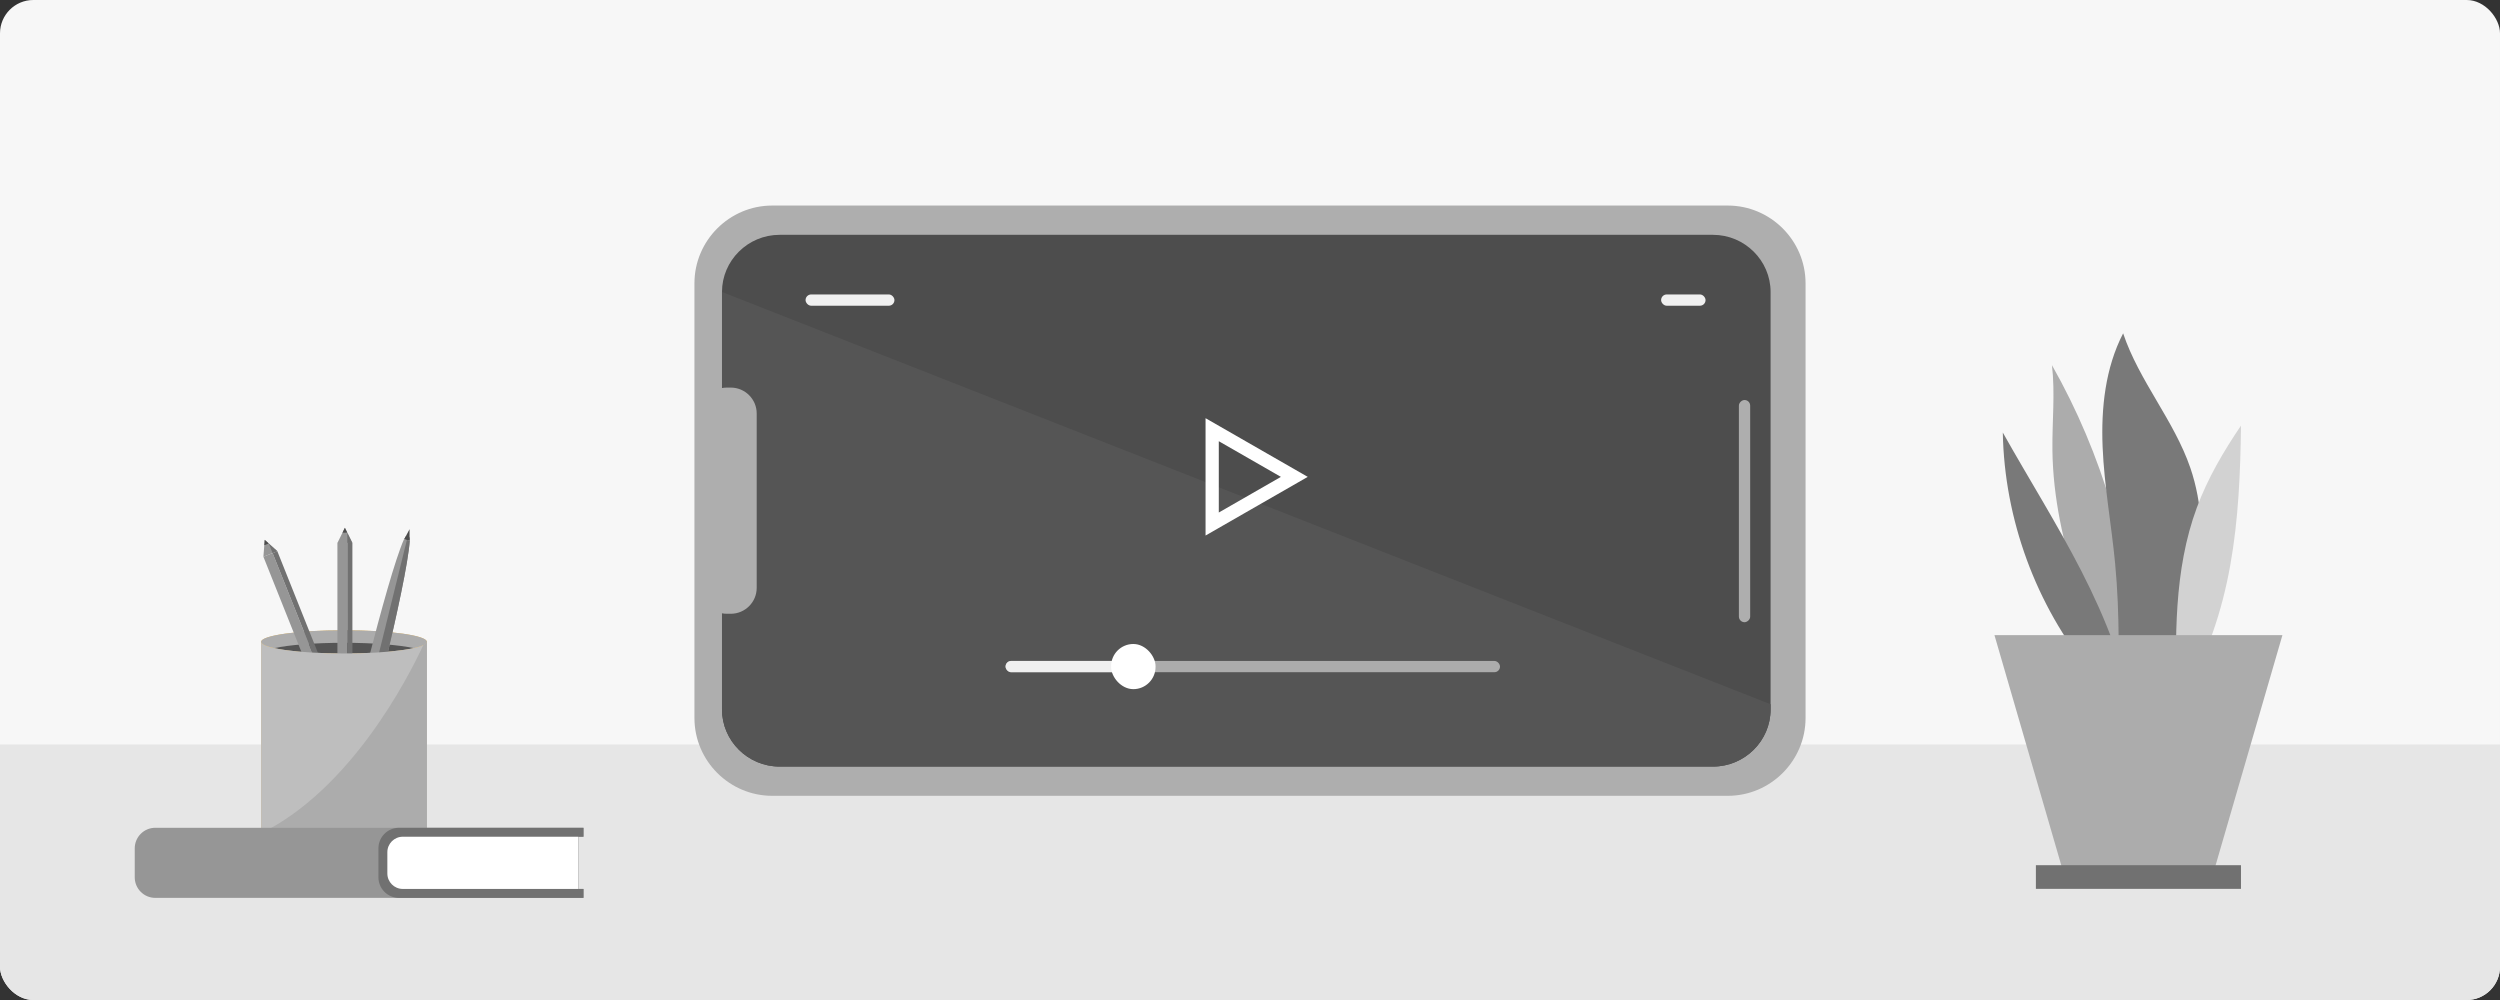 <svg width="450" height="180" viewBox="0 0 450 180" fill="none" xmlns="http://www.w3.org/2000/svg">
<rect x="0" y="0" width="450" height="180" fill="#333333" stroke="none"/>
<g clip-path="url(#clip0)">
<path d="M450 -18H0V230H450V-18Z" fill="#F7F7F7"/>
<rect y="134" width="450" height="46" fill="#E6E6E6"/>
<path d="M61.92 113.438C53.681 113.438 47 114.377 47 115.532C47 127.323 47 139.114 47 150.906C47 152.06 53.68 153 61.92 153C70.158 153 76.84 152.06 76.84 150.906C76.84 139.114 76.84 127.323 76.84 115.532C76.839 114.377 70.158 113.438 61.92 113.438Z" fill="#F2BF5E"/>
<path d="M47 115.534C47 116.689 53.68 117.628 61.919 117.628C70.158 117.628 76.839 116.689 76.839 115.534C76.839 114.378 70.158 113.439 61.919 113.439C53.68 113.439 47 114.378 47 115.534Z" fill="#ACACAC"/>
<path d="M74.472 116.663C71.817 117.242 67.186 117.625 61.919 117.625C56.651 117.625 52.021 117.242 49.367 116.663C52.021 116.085 56.651 115.701 61.919 115.701C67.186 115.701 71.818 116.085 74.472 116.663Z" fill="#555555"/>
<path d="M63.76 133.876C63.758 133.872 63.756 133.867 63.755 133.863C62.92 134.197 62.085 134.531 61.25 134.863C61.252 134.867 61.254 134.872 61.255 134.875C61.393 135.221 61.659 135.478 61.975 135.614C62.292 135.75 62.661 135.765 63.007 135.626C63.7 135.351 64.036 134.567 63.76 133.876Z" fill="#969696"/>
<path d="M62.904 134.202C58.291 122.652 53.678 111.103 49.066 99.553C48.515 99.773 47.964 99.993 47.412 100.212C52.025 111.763 56.638 123.312 61.25 134.862C61.801 134.642 62.352 134.422 62.904 134.202Z" fill="#969696"/>
<path d="M62.904 134.202C58.291 122.652 53.678 111.103 49.066 99.553C49.349 99.439 49.633 99.327 49.918 99.213C54.531 110.763 59.143 122.312 63.756 133.862C63.471 133.975 63.187 134.089 62.904 134.202Z" fill="#717171"/>
<path d="M62.935 131.809C62.1 132.142 61.265 132.475 60.43 132.808C60.704 133.493 60.977 134.176 61.25 134.861C62.085 134.527 62.92 134.194 63.755 133.861C63.482 133.177 63.209 132.492 62.935 131.809Z" fill="#969696"/>
<path d="M62.904 134.201C62.63 133.517 62.357 132.833 62.084 132.148C62.367 132.035 62.651 131.922 62.935 131.809C63.209 132.493 63.481 133.177 63.755 133.861C63.471 133.974 63.187 134.088 62.904 134.201Z" fill="#969696"/>
<path d="M49.917 99.212C49.539 98.873 49.162 98.533 48.783 98.194C48.406 97.854 48.029 97.514 47.65 97.176C47.61 97.682 47.57 98.188 47.531 98.695C47.491 99.201 47.451 99.707 47.411 100.215C48.247 99.878 49.082 99.545 49.917 99.212Z" fill="#969696"/>
<path d="M48.376 97.826C48.135 97.609 47.892 97.391 47.651 97.174C47.626 97.497 47.6 97.821 47.575 98.146C47.842 98.04 48.108 97.933 48.376 97.826Z" fill="#4D4D4D"/>
<path d="M63.382 135.401C63.222 135.002 63.063 134.602 62.904 134.203C63.187 134.089 63.471 133.977 63.756 133.863C63.757 133.867 63.76 133.872 63.761 133.876C63.981 134.427 63.811 135.037 63.382 135.401Z" fill="#717171"/>
<path d="M49.066 99.554C48.836 98.979 48.606 98.403 48.376 97.828C48.512 97.951 48.648 98.073 48.785 98.195C49.162 98.535 49.539 98.875 49.918 99.214C49.633 99.326 49.349 99.44 49.066 99.554Z" fill="#717171"/>
<path d="M63.435 135.057C63.435 135.052 63.435 135.048 63.435 135.043C62.536 135.043 61.636 135.043 60.738 135.043C60.738 135.048 60.738 135.052 60.738 135.057C60.738 135.429 60.889 135.766 61.133 136.01C61.376 136.254 61.714 136.405 62.086 136.405C62.831 136.405 63.435 135.801 63.435 135.057Z" fill="#E6DBDC"/>
<path d="M62.517 135.042C62.516 122.606 62.515 110.169 62.513 97.732C61.919 97.732 61.327 97.732 60.733 97.732C60.734 110.169 60.735 122.606 60.738 135.042C61.33 135.042 61.924 135.042 62.517 135.042Z" fill="#969696"/>
<path d="M62.517 135.042C62.516 122.606 62.515 110.169 62.513 97.732C62.819 97.732 63.124 97.732 63.43 97.732C63.431 110.169 63.432 122.606 63.435 135.042C63.129 135.042 62.822 135.042 62.517 135.042Z" fill="#717171"/>
<path d="M63.433 132.832C62.535 132.832 61.635 132.832 60.737 132.832C60.737 133.569 60.737 134.305 60.737 135.042C61.635 135.042 62.535 135.042 63.433 135.042C63.433 134.305 63.433 133.568 63.433 132.832Z" fill="#D94A56"/>
<path d="M62.518 135.042C62.518 134.305 62.518 133.569 62.518 132.832C62.824 132.832 63.129 132.832 63.435 132.832C63.435 133.569 63.435 134.305 63.435 135.042C63.129 135.042 62.822 135.042 62.518 135.042Z" fill="#C14251"/>
<path d="M63.43 97.733C63.205 97.278 62.98 96.823 62.755 96.368C62.53 95.912 62.305 95.457 62.08 95.002C61.855 95.458 61.63 95.913 61.407 96.369C61.182 96.824 60.957 97.28 60.733 97.736C61.631 97.733 62.531 97.733 63.43 97.733Z" fill="#969696"/>
<path d="M62.512 95.873C62.369 95.582 62.225 95.291 62.081 95C61.938 95.291 61.794 95.582 61.65 95.875C61.938 95.873 62.225 95.873 62.512 95.873Z" fill="#4D4D4D"/>
<path d="M62.518 136.334C62.518 135.904 62.518 135.473 62.518 135.043C62.824 135.043 63.129 135.043 63.435 135.043C63.435 135.047 63.435 135.052 63.435 135.057C63.435 135.65 63.05 136.154 62.518 136.334Z" fill="#C9C0C0"/>
<path d="M62.513 97.733C62.513 97.113 62.513 96.493 62.513 95.875C62.594 96.039 62.675 96.204 62.755 96.367C62.98 96.822 63.205 97.278 63.43 97.733C63.125 97.733 62.819 97.733 62.513 97.733Z" fill="#717171"/>
<path d="M64.397 134.199C64.214 134.154 64.032 134.109 63.848 134.064C63.292 133.926 62.725 134.268 62.589 134.824C62.451 135.381 62.793 135.948 63.349 136.084C63.532 136.129 63.714 136.174 63.898 136.219C64.454 136.356 65.022 136.013 65.158 135.458C65.297 134.903 64.953 134.336 64.397 134.199Z" fill="#8496A5"/>
<path d="M63.898 136.22C63.807 136.198 63.716 136.175 63.624 136.153C63.791 135.479 63.957 134.806 64.123 134.131C64.214 134.153 64.306 134.176 64.397 134.198C64.953 134.336 65.295 134.903 65.158 135.458C65.022 136.014 64.454 136.357 63.898 136.22Z" fill="#7A8C99"/>
<path d="M73.241 97.189C73.08 97.148 72.918 97.109 72.757 97.07C73.079 96.463 73.398 95.855 73.72 95.248C73.721 95.934 73.722 96.621 73.723 97.308C73.562 97.269 73.402 97.228 73.241 97.189Z" fill="#4D4D4D"/>
<path d="M73.723 97.309C73.723 97.118 73.722 96.927 73.722 96.737C73.49 96.679 73.257 96.622 73.025 96.564C72.936 96.733 72.846 96.902 72.757 97.07C73.08 97.149 73.401 97.229 73.723 97.309Z" fill="#4D4D4D"/>
<path d="M73.758 97.317C73.224 105.225 65.348 135.632 65.348 135.632C64.847 135.509 64.346 135.385 63.843 135.261C63.342 135.137 62.841 135.014 62.339 134.89C62.339 134.89 69.514 104.31 72.72 97.061C73.069 97.145 73.413 97.231 73.758 97.317Z" fill="#969696"/>
<path d="M65.349 135.632C64.848 135.509 64.347 135.385 63.844 135.261C66.976 122.57 70.108 109.879 73.24 97.189C73.412 97.232 73.585 97.274 73.758 97.317C73.223 105.225 65.349 135.632 65.349 135.632Z" fill="#717171"/>
<path d="M69.479 118.908C68.475 118.66 67.47 118.411 66.466 118.164C64.211 126.927 62.341 134.888 62.341 134.888C63.343 135.136 64.347 135.383 65.349 135.631C65.349 135.632 67.4 127.714 69.479 118.908Z" fill="#C7CDD1"/>
<path d="M65.349 135.633C64.848 135.509 64.347 135.385 63.844 135.261C65.22 129.686 66.596 124.112 67.972 118.537C68.475 118.661 68.977 118.785 69.479 118.908C67.399 127.715 65.349 135.633 65.349 135.633Z" fill="#B6B9BA"/>
<path d="M67.061 122.228C66.719 122.143 66.371 122.353 66.286 122.695C65.394 126.311 64.502 129.928 63.608 133.544C63.523 133.888 63.733 134.234 64.076 134.319C64.419 134.404 64.766 134.194 64.85 133.852C65.743 130.236 66.635 126.619 67.527 123.003C67.614 122.659 67.405 122.312 67.061 122.228Z" fill="#8496A5"/>
<path d="M64.078 134.318C65.073 130.287 66.068 126.257 67.063 122.227C67.405 122.312 67.615 122.658 67.53 123.001C66.638 126.617 65.746 130.235 64.853 133.851C64.767 134.193 64.421 134.402 64.078 134.318Z" fill="#7A8C99"/>
<path d="M61.92 117.627C53.681 117.627 47 116.688 47 115.533C47 127.325 47 139.115 47 150.906C47 152.061 53.68 153 61.92 153C70.158 153 76.84 152.061 76.84 150.906C76.84 139.115 76.84 127.325 76.84 115.533C76.839 116.688 70.158 117.627 61.92 117.627Z" fill="#BEBEBE"/>
<path d="M76.223 116.063C73.297 122.35 63.122 142.007 47 149.996C47 150.277 47 150.559 47 150.84C47 151.994 53.677 152.933 61.914 152.934C62.303 152.934 62.689 152.931 63.071 152.928C70.772 152.845 76.84 151.941 76.84 150.84C76.84 139.048 76.84 127.258 76.84 115.467C76.839 115.673 76.623 115.873 76.223 116.063Z" fill="#ACACAC"/>
<path d="M24.252 152.708C24.252 154.442 24.252 156.176 24.252 157.91C24.252 159.958 25.908 161.618 27.953 161.618C53.645 161.618 79.337 161.618 105.028 161.618C105.028 161.081 105.028 160.544 105.028 160.007C104.713 160.007 104.399 160.007 104.085 160.007C104.085 156.875 104.085 153.743 104.085 150.611C104.399 150.611 104.713 150.611 105.028 150.611C105.028 150.074 105.028 149.537 105.028 149C79.337 149 53.645 149 27.953 149C25.908 149.001 24.252 150.662 24.252 152.708Z" fill="#969696"/>
<path d="M68.116 152.708C68.116 154.442 68.116 156.176 68.116 157.91C68.115 159.958 69.772 161.618 71.817 161.618C82.887 161.618 93.957 161.618 105.028 161.618C105.028 161.081 105.028 160.544 105.028 160.007C104.713 160.007 104.399 160.007 104.084 160.007C104.084 156.875 104.084 153.743 104.084 150.611C104.398 150.611 104.713 150.611 105.028 150.611C105.028 150.074 105.028 149.537 105.028 149C93.958 149 82.888 149 71.817 149C69.772 149.001 68.116 150.662 68.116 152.708Z" fill="#717171"/>
<path d="M72.499 160.008C83.028 160.008 93.556 160.008 104.085 160.008C104.085 156.876 104.085 153.743 104.085 150.611C93.556 150.611 83.028 150.611 72.499 150.611C70.966 150.611 69.724 151.856 69.723 153.393C69.723 154.671 69.723 155.949 69.723 157.228C69.723 158.763 70.966 160.008 72.499 160.008Z" fill="white"/>
<g clip-path="url(#clip1)">
<path d="M325 50.997V129.25C325 136.947 318.703 143.246 311.004 143.246H138.996C131.297 143.246 125 136.949 125 129.25V50.995C125 43.298 131.297 36.999 138.996 36.999L311.004 36.999C318.701 37.001 325 43.298 325 50.997Z" fill="#AEAEAE"/>
<path d="M140.321 42.269L308.344 42.269C314.043 42.269 318.706 46.899 318.706 52.557V127.696C318.706 133.352 314.043 137.982 308.344 137.982H140.321C134.621 137.982 129.958 133.354 129.958 127.696V52.555C129.958 46.899 134.621 42.269 140.321 42.269Z" fill="#4D4D4D"/>
<path d="M129.958 52.555L318.706 126.767V127.696C318.706 133.352 314.043 137.982 308.344 137.982H140.321C134.621 137.982 129.958 133.354 129.958 127.696V52.555Z" fill="#555555"/>
<path d="M136.205 74.419V105.825C136.205 108.383 134.112 110.477 131.553 110.477H130.822C128.263 110.477 126.17 108.383 126.17 105.825V74.419C126.17 71.861 128.263 69.767 130.822 69.767H131.553C134.114 69.769 136.205 71.863 136.205 74.419Z" fill="#AEAEAE"/>
<rect x="181" y="118.967" width="89" height="2.032" rx="1.016" fill="#ACACAC"/>
<rect x="181" y="118.967" width="23" height="2.032" rx="1.016" fill="#F0F0F0"/>
<rect x="200" y="115.918" width="8" height="8.129" rx="4" fill="white"/>
<path fill-rule="evenodd" clip-rule="evenodd" d="M235.393 85.836L217 75.274L217 96.398L235.393 85.836ZM219.383 79.417L230.562 85.837L219.383 92.256L219.383 79.417Z" fill="white"/>
<rect x="299" y="53" width="8" height="2.032" rx="1.016" fill="#F0F0F0"/>
<rect x="313" y="112" width="40" height="2.032" rx="1.016" transform="rotate(-90 313 112)" fill="#AEAEAE"/>
<rect x="145" y="53" width="16" height="2.032" rx="1.016" fill="#F0F0F0"/>
</g>
<path d="M369.354 65.736C378.443 81.751 383.755 99.892 384.739 118.281C384.401 122.012 384.062 125.746 383.724 129.478C380.234 121.745 376.738 113.996 374.062 105.945C371.386 97.893 369.535 89.504 369.435 81.022C369.374 75.923 369.943 70.802 369.354 65.736Z" fill="#ACACAC"/>
<path d="M374.696 102.886C379.064 111.426 382.682 120.459 384.107 129.945C381.515 126.964 378.925 123.983 376.335 121C366.458 108.917 360.786 93.46 360.505 77.857C365.197 86.221 370.329 94.346 374.696 102.886Z" fill="#797979"/>
<path d="M382.165 60C385.033 68.568 391.321 75.659 394.256 84.203C396.474 90.67 396.666 97.7 395.733 104.475C394.804 111.249 392.792 117.823 390.692 124.331C387.517 126.047 384.343 127.762 381.168 129.479C381.391 120.109 381.609 110.714 380.719 101.385C380.052 94.403 378.763 87.48 378.471 80.471C378.179 73.465 378.95 66.232 382.165 60Z" fill="#797979"/>
<path d="M395.436 91.357C397.379 86.108 400.237 81.244 403.376 76.611C403.279 85.029 402.931 93.476 401.445 101.762C399.956 110.048 397.29 118.201 392.828 125.34C392.494 125.896 392.161 126.452 391.829 127.007C391.52 114.991 391.261 102.632 395.436 91.357Z" fill="#D2D2D2"/>
<path d="M371.356 156.874C380.398 156.874 389.439 156.874 398.482 156.874C402.601 142.689 406.72 128.505 410.838 114.32C393.559 114.32 376.279 114.32 359 114.32C363.119 128.505 367.237 142.689 371.356 156.874Z" fill="#ACACAC"/>
<path d="M366.46 160C378.765 160 391.072 160 403.377 160C403.377 158.576 403.377 157.153 403.377 155.73C391.07 155.73 378.765 155.73 366.46 155.73C366.46 157.155 366.46 158.578 366.46 160Z" fill="#717171"/>
</g>
<defs>
<clipPath id="clip0">
<rect width="450" height="180" rx="6" fill="white"/>
</clipPath>
<clipPath id="clip1">
<rect width="106.245" height="200" fill="white" transform="translate(125 143.246) rotate(-90)"/>
</clipPath>
</defs>
</svg>
